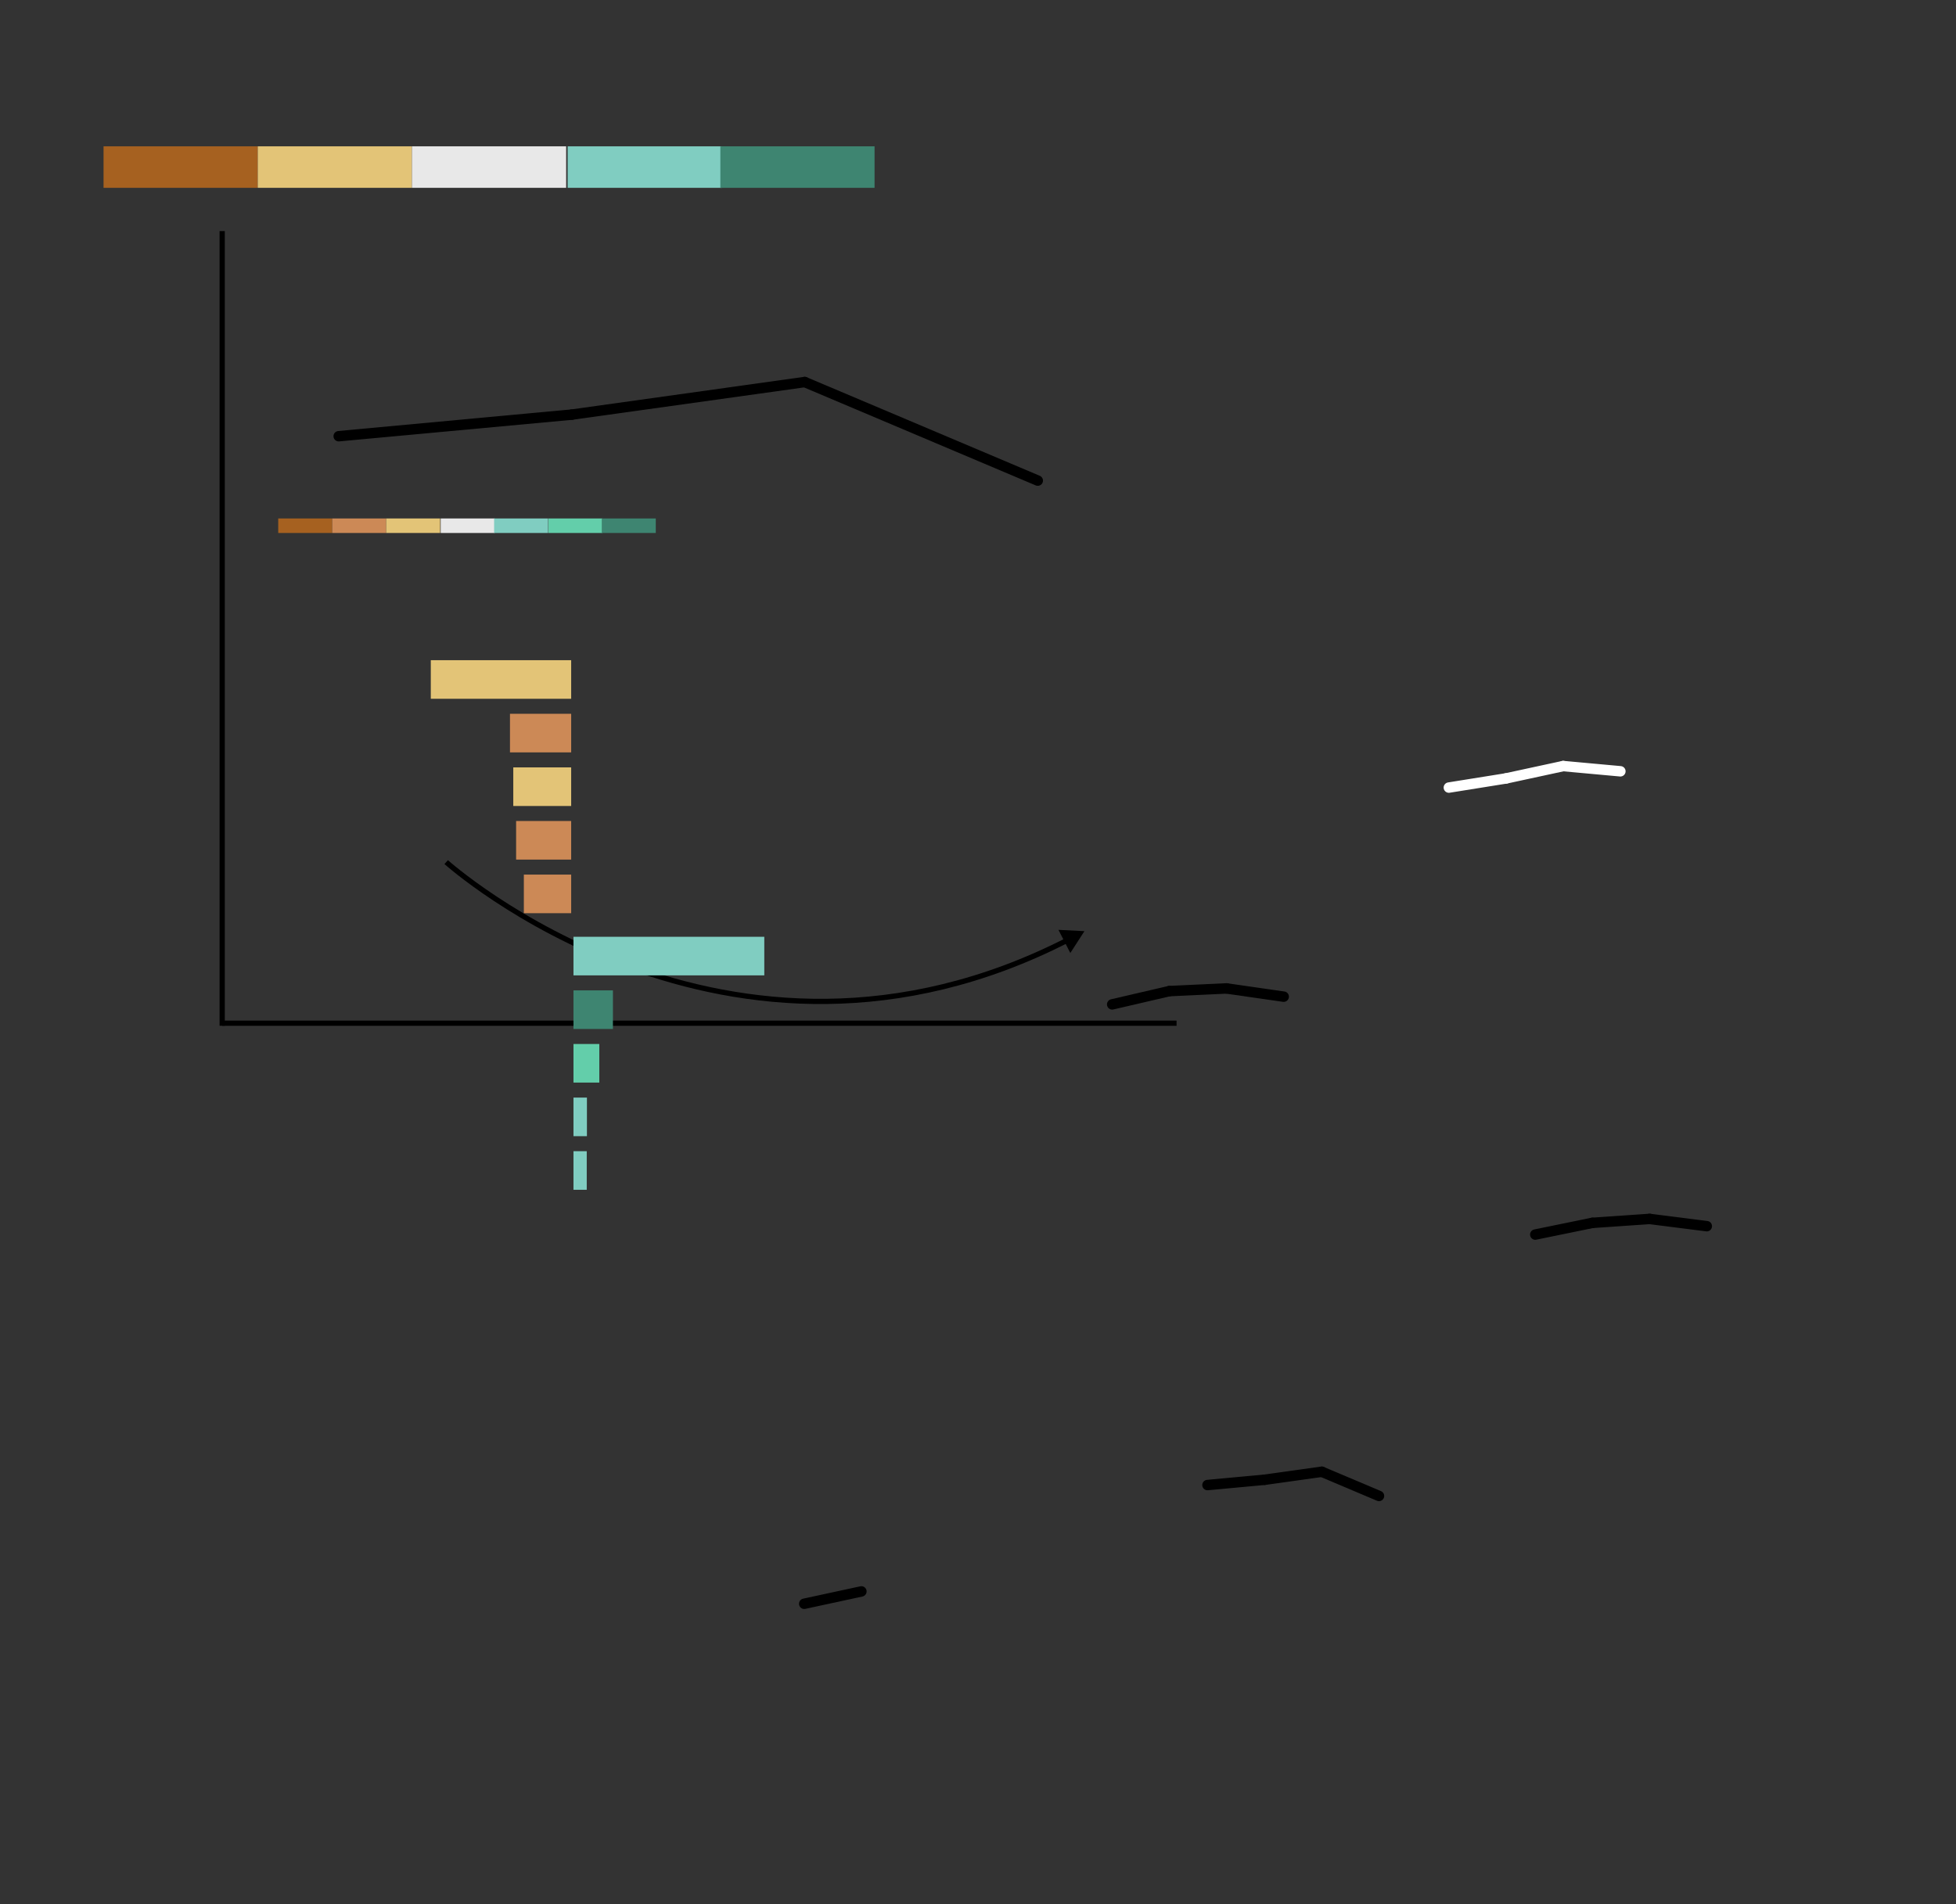 <?xml version="1.0" encoding="utf-8"?>
<!-- Generator: Adobe Illustrator 24.1.0, SVG Export Plug-In . SVG Version: 6.00 Build 0)  -->
<svg version="1.2" baseProfile="tiny" id="g-map-mobile-interactions-img" xmlns="http://www.w3.org/2000/svg" xmlns:xlink="http://www.w3.org/1999/xlink"
	 x="0px" y="0px" viewBox="0 0 375 365.156" xml:space="preserve">
<rect x="0" y="0" width="375" height="365.156" fill="#333333" stroke="none"/>
<g>
	<g id="step1_1_">
		<rect x="19.851" y="28.059" fill="#A66120" width="29.564" height="7.959"/>
		<rect x="49.415" y="28.059" fill="#E3C477" width="29.564" height="7.959"/>
		<rect x="108.827" y="28.059" fill="#80CDC1" width="29.564" height="7.959"/>
		<rect x="78.978" y="28.059" fill="#E8E8E8" width="29.564" height="7.959"/>
		<rect x="138.105" y="28.059" fill="#3E8571" width="29.564" height="7.959"/>
		<g>
			<path fill="none" stroke="#000000" stroke-miterlimit="10" d="M85.544,165.314c0,0,53.815,48.386,119.191,14.921"/>
			<g>
				<polygon points="205.2,182.741 207.905,178.553 202.925,178.304 				"/>
			</g>
		</g>
		<line fill="none" x1="272.393" y1="178.553" x2="316.235" y2="178.553"/>
		
			<line fill="none" stroke="#FFFFFF" stroke-width="2" stroke-linecap="round" stroke-miterlimit="10" x1="288.733" y1="149.266" x2="277.772" y2="151.021"/>
		
			<line fill="none" stroke="#FFFFFF" stroke-width="2" stroke-linecap="round" stroke-miterlimit="10" x1="299.693" y1="146.897" x2="288.733" y2="149.266"/>
		
			<line fill="none" stroke="#FFFFFF" stroke-width="2" stroke-linecap="round" stroke-miterlimit="10" x1="310.654" y1="147.899" x2="299.693" y2="146.897"/>
		
			<line fill="none" stroke="#000000" stroke-width="2" stroke-linecap="round" stroke-miterlimit="10" x1="242.455" y1="283.749" x2="231.494" y2="284.764"/>
		
			<line fill="none" stroke="#000000" stroke-width="2" stroke-linecap="round" stroke-miterlimit="10" x1="253.415" y1="282.217" x2="242.455" y2="283.749"/>
		
			<line fill="none" stroke="#000000" stroke-width="2" stroke-linecap="round" stroke-miterlimit="10" x1="264.376" y1="286.853" x2="253.415" y2="282.217"/>
		<line fill="none" x1="246.859" y1="156.779" x2="246.859" y2="155.981"/>
		<line fill="none" x1="257.819" y1="156.779" x2="257.819" y2="155.981"/>
		
			<line fill="none" stroke="#000000" stroke-width="2" stroke-linecap="round" stroke-miterlimit="10" x1="224.186" y1="190.047" x2="213.226" y2="192.594"/>
		
			<line fill="none" stroke="#000000" stroke-width="2" stroke-linecap="round" stroke-miterlimit="10" x1="235.147" y1="189.537" x2="224.186" y2="190.047"/>
		
			<line fill="none" stroke="#000000" stroke-width="2" stroke-linecap="round" stroke-miterlimit="10" x1="246.107" y1="191.114" x2="235.147" y2="189.537"/>
		
			<line fill="none" stroke="#000000" stroke-width="2" stroke-linecap="round" stroke-miterlimit="10" x1="305.3" y1="234.488" x2="294.339" y2="236.733"/>
		
			<line fill="none" stroke="#000000" stroke-width="2" stroke-linecap="round" stroke-miterlimit="10" x1="316.26" y1="233.734" x2="305.3" y2="234.488"/>
		
			<line fill="none" stroke="#000000" stroke-width="2" stroke-linecap="round" stroke-miterlimit="10" x1="327.221" y1="235.125" x2="316.26" y2="233.734"/>
		<path fill="none" d="M154.184,307.528"/>
		
			<line fill="none" stroke="#000000" stroke-width="2" stroke-linecap="round" stroke-miterlimit="10" x1="165.145" y1="305.161" x2="154.184" y2="307.528"/>
		<rect x="-932.344" y="28.368" fill="#A66120" width="29.564" height="7.959"/>
		<rect x="-902.781" y="28.368" fill="#E3C477" width="29.564" height="7.959"/>
		<rect x="-843.368" y="28.368" fill="#80CDC1" width="29.564" height="7.959"/>
		<rect x="-873.217" y="28.368" fill="#E8E8E8" width="29.564" height="7.959"/>
		<rect x="-814.09" y="28.368" fill="#3E8571" width="29.564" height="7.959"/>
		<g>
			<path fill="none" stroke="#000000" stroke-miterlimit="10" d="M-774.221,249.551c0,0,35.03-12.881,48.765-46.674"/>
			<g>
				<polygon points="-723.414,204.445 -724.188,199.52 -728.067,202.652 				"/>
			</g>
		</g>
		<line fill="none" x1="-634.211" y1="108.93" x2="-633.115" y2="108.93"/>
		<line fill="none" x1="-634.211" y1="92.978" x2="-633.115" y2="92.978"/>
		
			<line fill="none" stroke="#FFFFFF" stroke-width="2" stroke-linecap="round" stroke-miterlimit="10" x1="-617.698" y1="102.289" x2="-628.659" y2="104.045"/>
		
			<line fill="none" stroke="#FFFFFF" stroke-width="2" stroke-linecap="round" stroke-miterlimit="10" x1="-606.738" y1="99.92" x2="-617.698" y2="102.289"/>
		
			<line fill="none" stroke="#FFFFFF" stroke-width="2" stroke-linecap="round" stroke-miterlimit="10" x1="-595.777" y1="100.922" x2="-606.738" y2="99.92"/>
		
			<line fill="none" stroke="#000000" stroke-width="2" stroke-linecap="round" stroke-miterlimit="10" x1="-684.768" y1="347.404" x2="-695.728" y2="348.419"/>
		
			<line fill="none" stroke="#000000" stroke-width="2" stroke-linecap="round" stroke-miterlimit="10" x1="-673.807" y1="345.871" x2="-684.768" y2="347.404"/>
		
			<line fill="none" stroke="#000000" stroke-width="2" stroke-linecap="round" stroke-miterlimit="10" x1="-662.847" y1="350.508" x2="-673.807" y2="345.871"/>
		<line fill="none" x1="-728.037" y1="217.197" x2="-684.196" y2="217.197"/>
		<line fill="none" x1="-728.037" y1="217.197" x2="-728.037" y2="216.4"/>
		<line fill="none" x1="-717.077" y1="217.197" x2="-717.077" y2="216.4"/>
		<line fill="none" x1="-706.117" y1="217.197" x2="-706.117" y2="216.4"/>
		<line fill="none" x1="-695.156" y1="217.197" x2="-695.156" y2="216.4"/>
		<line fill="none" x1="-684.196" y1="217.197" x2="-684.196" y2="216.4"/>
		<line fill="none" x1="-728.037" y1="217.197" x2="-726.941" y2="217.197"/>
		<line fill="none" x1="-728.037" y1="206.563" x2="-726.941" y2="206.563"/>
		<line fill="none" x1="-728.037" y1="195.928" x2="-726.941" y2="195.928"/>
		
			<line fill="none" stroke="#000000" stroke-width="2" stroke-linecap="round" stroke-miterlimit="10" x1="-711.597" y1="192.916" x2="-722.557" y2="195.464"/>
		
			<line fill="none" stroke="#000000" stroke-width="2" stroke-linecap="round" stroke-miterlimit="10" x1="-700.636" y1="192.406" x2="-711.597" y2="192.916"/>
		
			<line fill="none" stroke="#000000" stroke-width="2" stroke-linecap="round" stroke-miterlimit="10" x1="-689.676" y1="193.983" x2="-700.636" y2="192.406"/>
		<line fill="none" x1="-593.509" y1="255.339" x2="-592.413" y2="255.339"/>
		
			<line fill="none" stroke="#000000" stroke-width="2" stroke-linecap="round" stroke-miterlimit="10" x1="-577.068" y1="261.626" x2="-588.029" y2="263.871"/>
		
			<line fill="none" stroke="#000000" stroke-width="2" stroke-linecap="round" stroke-miterlimit="10" x1="-566.108" y1="260.872" x2="-577.068" y2="261.626"/>
		
			<line fill="none" stroke="#000000" stroke-width="2" stroke-linecap="round" stroke-miterlimit="10" x1="-555.148" y1="262.263" x2="-566.108" y2="260.872"/>
		<line fill="none" x1="-870.093" y1="375.181" x2="-868.997" y2="375.181"/>
		
			<line fill="none" stroke="#000000" stroke-width="2" stroke-linecap="round" stroke-miterlimit="10" x1="-831.732" y1="382.875" x2="-842.692" y2="385.242"/>
		<rect x="-1881.895" y="45.027" fill="#A66120" width="29.564" height="7.959"/>
		<rect x="-1852.331" y="45.027" fill="#E3C477" width="29.564" height="7.959"/>
		<rect x="-1792.919" y="45.027" fill="#80CDC1" width="29.564" height="7.959"/>
		<rect x="-1822.768" y="45.027" fill="#E8E8E8" width="29.564" height="7.959"/>
		<rect x="-1763.641" y="45.027" fill="#3E8571" width="29.564" height="7.959"/>
		<g>
			<path fill="none" stroke="#000000" stroke-miterlimit="10" d="M-1661.63,285.242c0,0,46.03-3.908,70.597-38.183"/>
			<g>
				<polygon points="-1589.402,249.065 -1589.012,244.094 -1593.512,246.241 				"/>
			</g>
		</g>
		<line fill="none" x1="-1497.408" y1="142.126" x2="-1496.312" y2="142.126"/>
		<line fill="none" x1="-1497.408" y1="126.175" x2="-1496.312" y2="126.175"/>
		
			<line fill="none" stroke="#FFFFFF" stroke-width="2" stroke-linecap="round" stroke-miterlimit="10" x1="-1480.896" y1="135.486" x2="-1491.856" y2="137.241"/>
		
			<line fill="none" stroke="#FFFFFF" stroke-width="2" stroke-linecap="round" stroke-miterlimit="10" x1="-1469.935" y1="133.117" x2="-1480.896" y2="135.486"/>
		
			<line fill="none" stroke="#FFFFFF" stroke-width="2" stroke-linecap="round" stroke-miterlimit="10" x1="-1458.975" y1="134.119" x2="-1469.935" y2="133.117"/>
		
			<line fill="none" stroke="#000000" stroke-width="2" stroke-linecap="round" stroke-miterlimit="10" x1="-1568.391" y1="426.714" x2="-1579.352" y2="427.729"/>
		
			<line fill="none" stroke="#000000" stroke-width="2" stroke-linecap="round" stroke-miterlimit="10" x1="-1557.431" y1="425.181" x2="-1568.391" y2="426.714"/>
		
			<line fill="none" stroke="#000000" stroke-width="2" stroke-linecap="round" stroke-miterlimit="10" x1="-1546.47" y1="429.818" x2="-1557.431" y2="425.181"/>
		<line fill="none" x1="-1592.143" y1="257.226" x2="-1592.143" y2="256.428"/>
		<line fill="none" x1="-1592.143" y1="257.226" x2="-1592.143" y2="225.323"/>
		<line fill="none" x1="-1592.143" y1="257.226" x2="-1591.047" y2="257.226"/>
		<line fill="none" x1="-1592.143" y1="246.591" x2="-1591.047" y2="246.591"/>
		<line fill="none" x1="-1592.143" y1="235.957" x2="-1591.047" y2="235.957"/>
		<line fill="none" x1="-1592.143" y1="225.323" x2="-1591.047" y2="225.323"/>
		
			<line fill="none" stroke="#000000" stroke-width="2" stroke-linecap="round" stroke-miterlimit="10" x1="-1575.702" y1="232.945" x2="-1586.662" y2="235.492"/>
		
			<line fill="none" stroke="#000000" stroke-width="2" stroke-linecap="round" stroke-miterlimit="10" x1="-1564.742" y1="232.435" x2="-1575.702" y2="232.945"/>
		
			<line fill="none" stroke="#000000" stroke-width="2" stroke-linecap="round" stroke-miterlimit="10" x1="-1553.781" y1="234.012" x2="-1564.742" y2="232.435"/>
		<line fill="none" x1="-1438.697" y1="318.349" x2="-1437.6" y2="318.349"/>
		
			<line fill="none" stroke="#000000" stroke-width="2" stroke-linecap="round" stroke-miterlimit="10" x1="-1422.256" y1="324.635" x2="-1433.216" y2="326.88"/>
		
			<line fill="none" stroke="#000000" stroke-width="2" stroke-linecap="round" stroke-miterlimit="10" x1="-1411.295" y1="323.881" x2="-1422.256" y2="324.635"/>
		
			<line fill="none" stroke="#000000" stroke-width="2" stroke-linecap="round" stroke-miterlimit="10" x1="-1400.335" y1="325.272" x2="-1411.295" y2="323.881"/>
		<path fill="#AFAFAF" d="M-1763.314,507.473"/>
		
			<line fill="none" stroke="#000000" stroke-width="2" stroke-linecap="round" stroke-miterlimit="10" x1="-1752.354" y1="505.105" x2="-1763.314" y2="507.473"/>
	</g>
	<g id="step2_1_">
		
		
		
		<line stroke="#000000" stroke-miterlimit="10" x1="42.597" y1="196.204" x2="225.566" y2="196.204"/>
		<line x1="42.597" y1="196.204" x2="42.597" y2="192.953"/>
		<line fill="none" x1="87.272" y1="196.204" x2="87.272" y2="192.953"/>
		<line fill="none" x1="131.946" y1="196.204" x2="131.946" y2="192.953"/>
		<line fill="none" x1="176.62" y1="196.204" x2="176.62" y2="192.953"/>
		<line fill="none" stroke="#000000" stroke-miterlimit="10" x1="42.597" y1="196.693" x2="42.597" y2="44.311"/>
		<line fill="none" x1="42.597" y1="196.204" x2="47.065" y2="196.204"/>
		<line fill="none" x1="42.597" y1="131.186" x2="47.065" y2="131.186"/>
		<line fill="none" x1="42.597" y1="43.822" x2="47.065" y2="43.822"/>
		
			<line fill="none" stroke="#000000" stroke-width="2" stroke-linecap="round" stroke-miterlimit="10" x1="109.609" y1="79.506" x2="64.934" y2="83.644"/>
		
			<line fill="none" stroke="#000000" stroke-width="2" stroke-linecap="round" stroke-miterlimit="10" x1="154.283" y1="73.259" x2="109.609" y2="79.506"/>
		
			<line fill="none" stroke="#000000" stroke-width="2" stroke-linecap="round" stroke-miterlimit="10" x1="198.958" y1="92.158" x2="154.283" y2="73.259"/>
		<line stroke="#000000" stroke-miterlimit="10" x1="-1860.844" y1="253.344" x2="-1630.098" y2="253.344"/>
		<line x1="-1860.844" y1="253.344" x2="-1860.844" y2="249.037"/>
		<line fill="none" x1="-1801.657" y1="253.344" x2="-1801.657" y2="249.037"/>
		<line fill="none" x1="-1742.471" y1="253.344" x2="-1742.471" y2="249.037"/>
		<line fill="none" x1="-1683.284" y1="253.344" x2="-1683.284" y2="249.037"/>
		<line fill="none" x1="-1630.098" y1="253.344" x2="-1630.098" y2="249.037"/>
		<line fill="none" stroke="#000000" stroke-miterlimit="10" x1="-1860.844" y1="253.992" x2="-1860.844" y2="81.716"/>
		<line fill="none" x1="-1860.844" y1="253.344" x2="-1854.925" y2="253.344"/>
		<line fill="none" x1="-1860.844" y1="167.206" x2="-1854.925" y2="167.206"/>
		<line fill="none" x1="-1860.844" y1="81.068" x2="-1854.925" y2="81.068"/>
		
			<line fill="none" stroke="#000000" stroke-width="2" stroke-linecap="round" stroke-miterlimit="10" x1="-1772.064" y1="98.739" x2="-1831.25" y2="104.22"/>
		
			<line fill="none" stroke="#000000" stroke-width="2" stroke-linecap="round" stroke-miterlimit="10" x1="-1712.877" y1="90.462" x2="-1772.064" y2="98.739"/>
		
			<line fill="none" stroke="#000000" stroke-width="2" stroke-linecap="round" stroke-miterlimit="10" x1="-1653.691" y1="115.501" x2="-1712.877" y2="90.462"/>
		<line stroke="#000000" stroke-miterlimit="10" x1="-911.974" y1="197.743" x2="-718.528" y2="197.743"/>
		<line x1="-911.974" y1="197.743" x2="-911.974" y2="194.132"/>
		<line fill="none" x1="-862.355" y1="197.743" x2="-862.355" y2="194.132"/>
		<line fill="none" x1="-812.736" y1="197.743" x2="-812.736" y2="194.132"/>
		<line fill="none" x1="-763.117" y1="197.743" x2="-763.117" y2="194.132"/>
		<line fill="none" x1="-718.528" y1="197.743" x2="-718.528" y2="194.132"/>
		
			<line fill="none" stroke="#000000" stroke-width="2" stroke-linecap="round" stroke-miterlimit="10" x1="-837.546" y1="68.129" x2="-887.164" y2="72.725"/>
		
			<line fill="none" stroke="#000000" stroke-width="2" stroke-linecap="round" stroke-miterlimit="10" x1="-787.927" y1="61.191" x2="-837.546" y2="68.129"/>
		
			<line fill="none" stroke="#000000" stroke-width="2" stroke-linecap="round" stroke-miterlimit="10" x1="-738.308" y1="82.182" x2="-787.927" y2="61.191"/>
		<line fill="none" stroke="#000000" stroke-miterlimit="10" x1="-911.974" y1="198.286" x2="-911.974" y2="53.858"/>
	</g>
	<g id="step3_1_">
		<rect x="53.343" y="99.416" fill="#A66120" width="10.347" height="2.786"/>
		<rect x="63.69" y="99.416" fill="#CC8956" width="10.347" height="2.786"/>
		<rect x="105.129" y="99.416" fill="#63CEAA" width="10.347" height="2.786"/>
		<rect x="84.485" y="99.416" fill="#E8E8E8" width="10.347" height="2.786"/>
		<polyline fill="#3E8571" points="125.724,102.202 115.377,102.202 115.377,99.416 125.724,99.416 		"/>
		<rect x="74.038" y="99.416" fill="#E3C477" width="10.347" height="2.786"/>
		<rect x="94.732" y="99.416" fill="#80CDC1" width="10.347" height="2.786"/>
		<line fill="none" x1="107.551" y1="228.709" x2="107.504" y2="126.155"/>
		<rect x="82.591" y="126.594" fill="#E3C477" width="26.913" height="7.4"/>
		<rect x="97.771" y="136.873" fill="#CC8956" width="11.733" height="7.4"/>
		<rect x="98.405" y="147.151" fill="#E3C477" width="11.099" height="7.4"/>
		<rect x="98.948" y="157.43" fill="#CC8956" width="10.557" height="7.4"/>
		<rect x="100.431" y="167.708" fill="#CC8956" width="9.073" height="7.4"/>
		<rect x="109.946" y="179.632" fill="#80CDC1" width="36.583" height="7.4"/>
		<rect x="109.946" y="189.91" fill="#3E8571" width="7.563" height="7.4"/>
		<rect x="109.946" y="200.189" fill="#63CEAA" width="4.954" height="7.4"/>
		<rect x="109.946" y="210.467" fill="#80CDC1" width="2.579" height="7.4"/>
		<rect x="109.946" y="220.746" fill="#80CDC1" width="2.543" height="7.4"/>
		<rect x="-931.98" y="98.628" fill="#A66120" width="29.564" height="7.959"/>
		<rect x="-902.417" y="98.628" fill="#CC8956" width="29.564" height="7.959"/>
		<rect x="-784.02" y="98.628" fill="#63CEAA" width="29.564" height="7.959"/>
		<rect x="-843.004" y="98.628" fill="#E8E8E8" width="29.564" height="7.959"/>
		<rect x="-754.741" y="98.628" fill="#3E8571" width="29.564" height="7.959"/>
		<rect x="-872.853" y="98.628" fill="#E3C477" width="29.564" height="7.959"/>
		<rect x="-813.726" y="98.628" fill="#80CDC1" width="29.564" height="7.959"/>
		<line fill="none" x1="-872.853" y1="276.08" x2="-774.656" y2="276.08"/>
		<line fill="none" x1="-829.21" y1="276.08" x2="-829.21" y2="129.245"/>
		<rect x="-867.657" y="131.3" fill="#E3C477" width="38.447" height="10.572"/>
		<rect x="-845.971" y="145.984" fill="#CC8956" width="16.761" height="10.572"/>
		<rect x="-845.065" y="160.667" fill="#E3C477" width="15.856" height="10.572"/>
		<rect x="-844.291" y="175.351" fill="#CC8956" width="15.081" height="10.572"/>
		<rect x="-842.172" y="190.034" fill="#CC8956" width="12.962" height="10.572"/>
		<rect x="-829.21" y="204.718" fill="#80CDC1" width="52.262" height="10.572"/>
		<rect x="-829.21" y="219.401" fill="#3E8571" width="10.805" height="10.572"/>
		<rect x="-829.21" y="234.085" fill="#63CEAA" width="7.078" height="10.572"/>
		<rect x="-829.21" y="248.768" fill="#80CDC1" width="3.685" height="10.572"/>
		<rect x="-829.21" y="263.452" fill="#80CDC1" width="3.632" height="10.572"/>
		<rect x="-1884.669" y="103.14" fill="#A66120" width="29.564" height="7.959"/>
		<rect x="-1855.105" y="103.14" fill="#CC8956" width="29.564" height="7.959"/>
		<rect x="-1736.709" y="103.14" fill="#63CEAA" width="29.564" height="7.959"/>
		<rect x="-1795.693" y="103.14" fill="#E8E8E8" width="29.564" height="7.959"/>
		<rect x="-1707.43" y="103.14" fill="#3E8571" width="29.564" height="7.959"/>
		<rect x="-1825.542" y="103.14" fill="#E3C477" width="29.564" height="7.959"/>
		<rect x="-1766.415" y="103.14" fill="#80CDC1" width="29.564" height="7.959"/>
		<line fill="none" x1="-1815.769" y1="280.557" x2="-1693.022" y2="280.557"/>
		<line fill="none" x1="-1761.215" y1="280.557" x2="-1761.215" y2="133.722"/>
		<rect x="-1809.274" y="135.778" fill="#E3C477" width="48.059" height="10.572"/>
		<rect x="-1782.166" y="150.461" fill="#CC8956" width="20.951" height="10.572"/>
		<rect x="-1781.034" y="165.145" fill="#E3C477" width="19.819" height="10.572"/>
		<rect x="-1780.066" y="179.828" fill="#CC8956" width="18.851" height="10.572"/>
		<rect x="-1777.417" y="194.512" fill="#CC8956" width="16.203" height="10.572"/>
		<rect x="-1761.215" y="209.195" fill="#80CDC1" width="65.327" height="10.572"/>
		<rect x="-1761.215" y="223.879" fill="#3E8571" width="13.506" height="10.572"/>
		<rect x="-1761.215" y="238.562" fill="#63CEAA" width="8.847" height="10.572"/>
		<rect x="-1761.215" y="253.245" fill="#80CDC1" width="4.606" height="10.572"/>
		<rect x="-1761.215" y="267.929" fill="#80CDC1" width="4.54" height="10.572"/>
	</g>
</g>
<style>
#g-map-mobile-interactions-img rect, #g-map-mobile-interactions-img circle, #g-map-mobile-interactions-img path, #g-map-mobile-interactions-img line, #g-map-mobile-interactions-img polyline, #g-map-mobile-interactions-img polygon { vector-effect: non-scaling-stroke; }
</style>
</svg>

